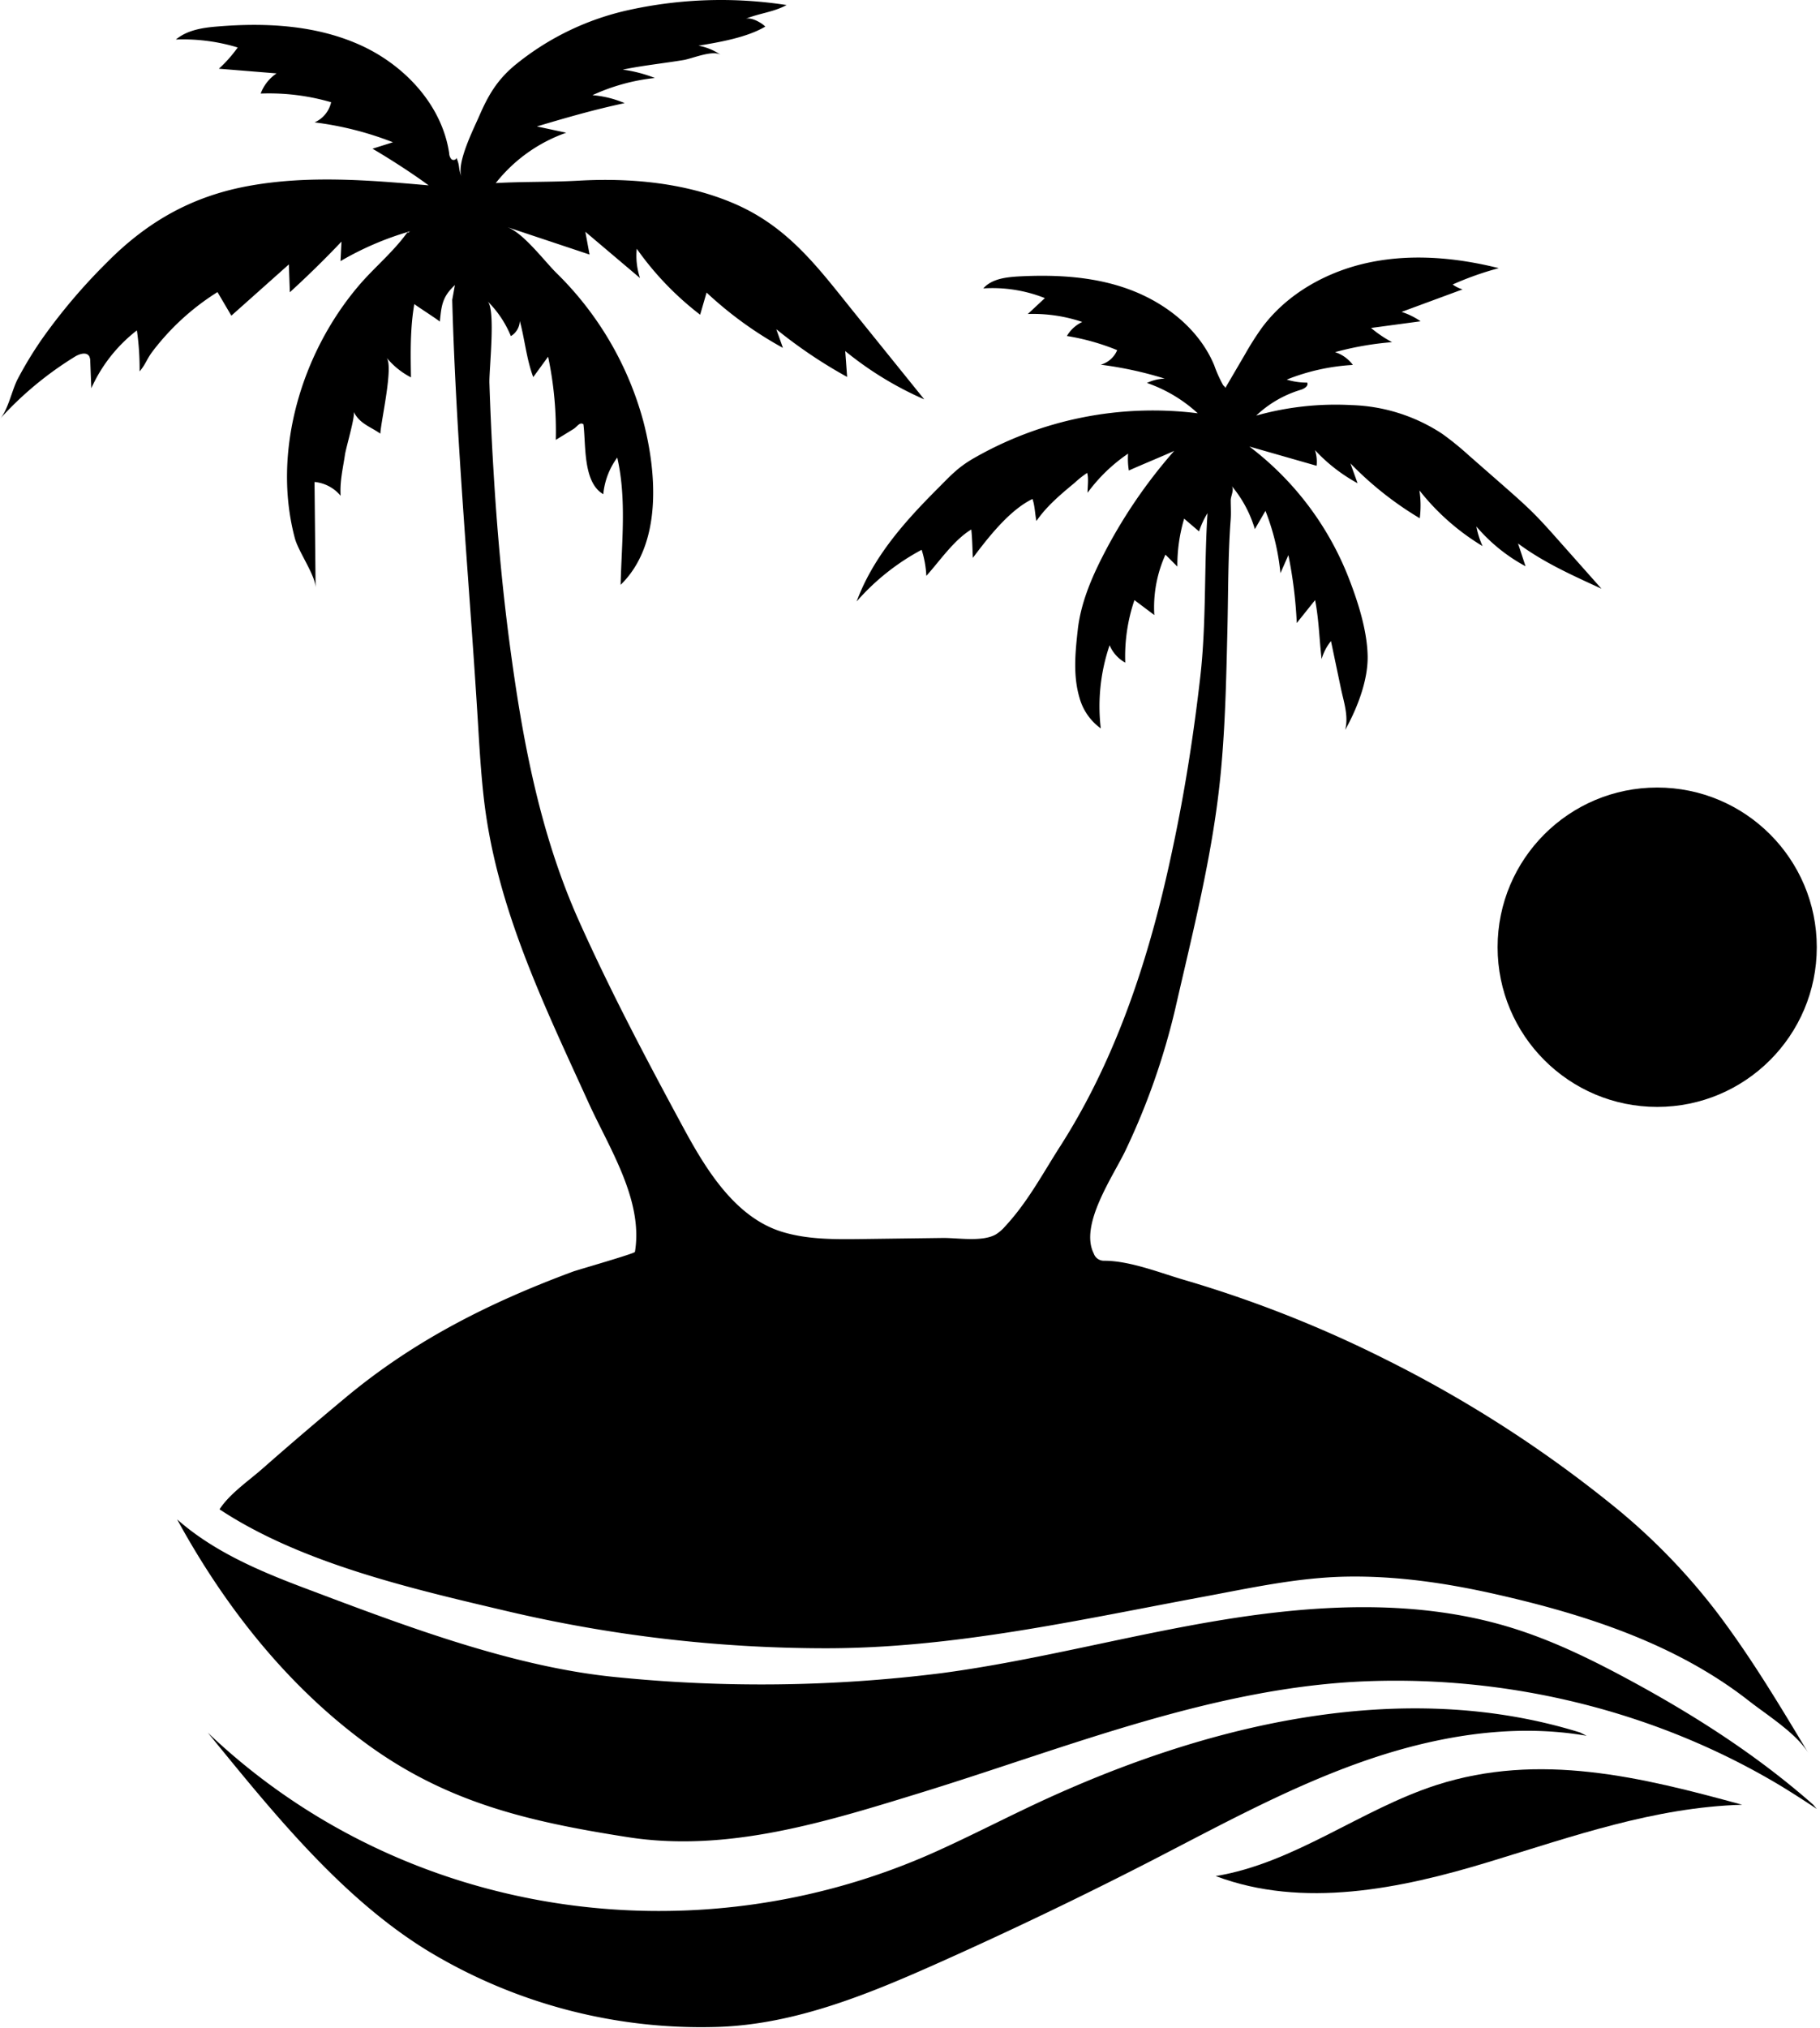 <svg width="458" height="510" fill="none" xmlns="http://www.w3.org/2000/svg"><path d="M114.48 71.69c-3.22 3-3.38 5.16-3.8 9.22 0-.21-5.83-3.93-6.42-4.44-1.06 6.12-.94 12.26-.84 18.44a19.551 19.551 0 0 1-6.17-5c1.85 2.09-1.39 16-1.54 19.15-2.49-1.77-5.24-2.49-6.71-5.52.49 1-2 9.25-2.2 10.89-.52 3.45-1.31 6.7-1.08 10.26a9.717 9.717 0 0 0-6.57-3.48l.27 26.69c0-3.22-4.31-9.08-5.23-12.57-5.76-21.7 1.62-46.59 16.21-63.63 3.85-4.49 8.39-8.17 11.92-13 1.16-1.59-.68.68.87-.53a76.56 76.56 0 0 0-17.5 7.5l.25-4.91a254.861 254.861 0 0 1-13 12.74l-.25-7-14.47 12.89-3.49-5.93a61.489 61.489 0 0 0-16.4 15c-1.49 2-1.61 3.06-3.2 4.95a68.163 68.163 0 0 0-.68-10.32 38.09 38.09 0 0 0-11.47 14.55l-.27-6.81a2.6 2.6 0 0 0-.25-1.22c-.68-1.17-2.46-.62-3.61.09A86.663 86.663 0 0 0 0 105.34c2-2.19 3-7.18 4.39-9.9a95.708 95.708 0 0 1 6.4-10.5A144.747 144.747 0 0 1 26.71 66.2c10.21-10.37 21.48-16.8 35.77-19.42 15-2.75 30.33-1.49 45.38-.16-3.91-2.91-9.91-6.77-14.12-9.22l5.14-1.62a81.725 81.725 0 0 0-19.72-5 7.26 7.26 0 0 0 4.17-5.07 55.91 55.91 0 0 0-17.73-2.18 10.53 10.53 0 0 1 4-5.07l-14.52-1.18a33.247 33.247 0 0 0 4.74-5.34 47.358 47.358 0 0 0-15.55-2c2.89-2.42 6.86-3 10.62-3.29 12.17-1 24.8-.31 35.91 4.75 11.11 5.06 20.47 15.1 22.24 27.18a2.26 2.26 0 0 0 .58 1.47c.41.35 1.23.16 1.23-.38 1 2.25.36 2.55 1.32 4.8-1.42-3.3 3.06-12.15 4.38-15.19 2.25-5.19 4.41-8.94 8.73-12.64a68.259 68.259 0 0 1 29-14.13 108.06 108.06 0 0 1 39.67-1.24c-3.34 1.81-6.89 2.05-10.37 3.49 1.38-.57 4.15 1 5 1.93-4.61 2.74-11.52 3.92-16.8 4.8a14.389 14.389 0 0 1 5.62 2.33c-1.95-1.35-7.2.91-9.34 1.27-5.12.85-10.26 1.37-15.35 2.42a35.317 35.317 0 0 1 8.09 2.1 50.167 50.167 0 0 0-15.71 4.33c2.79.223 5.526.899 8.1 2-7.45 1.57-14.79 3.68-22.08 5.86l7.38 1.58a39.075 39.075 0 0 0-17.73 12.66c7-.39 13.81-.21 20.81-.6 12.9-.73 26.64.47 38.83 5.61 14 5.9 21.49 16.31 30.64 27.65l17.55 21.74a85.455 85.455 0 0 1-19.89-12.15l.48 6.51a121.254 121.254 0 0 1-17.82-12l1.66 4.69a95.168 95.168 0 0 1-19.21-13.91l-1.62 5.57a76.367 76.367 0 0 1-15.95-16.59c-.253 2.487.027 4.999.82 7.37L147.3 58.29l1.06 5.73-20.8-6.93c4.05 1.35 9.41 8.55 12.47 11.57a82.287 82.287 0 0 1 21.86 37.28c3.4 13 4.77 30.94-5.71 41.14.25-10.58 1.54-21.6-.85-32a18.461 18.461 0 0 0-3.51 9.21c-5.19-3-4.34-12.49-5-17.59-.95-.66-1.56.62-2.54 1.22l-4.42 2.71a90.186 90.186 0 0 0-1.93-20.92l-3.74 5.13c-1.69-4.47-2.13-9.5-3.38-14.12a4.648 4.648 0 0 1-2.25 3.81 26.317 26.317 0 0 0-5.87-8.76c2.11 2.08.36 17.24.47 20.57.233 7.186.567 14.366 1 21.54.86 14.68 2.15 29.34 4.08 43.92 3.17 23.91 7.53 47.66 17.45 69.8 7.93 17.7 17 34.87 26.23 51.92 5.59 10.32 13 22.7 25 26.31 6.41 1.94 13.24 1.86 19.94 1.78l20.58-.27c3.76 0 9.74 1 13.07-.84a9.816 9.816 0 0 0 2.36-2c5.83-6.26 9.55-13.43 14.15-20.57 14.47-22.73 22.69-48.76 28.17-74.99 3-14.09 5.21-28.34 6.85-42.64 1.57-13.72.94-27.47 1.83-41.25a21.002 21.002 0 0 0-2.13 4.6l-3.75-3.21a41.062 41.062 0 0 0-1.71 12.05l-3-3a32.245 32.245 0 0 0-2.8 15.19l-5-3.76a43.892 43.892 0 0 0-2.31 15.73 9.003 9.003 0 0 1-3.94-4.38 47.606 47.606 0 0 0-2.22 20.92 14.153 14.153 0 0 1-5.37-7.75c-1.64-5.59-1.05-11.39-.42-17.07.72-6.41 3.23-12.5 6.13-18.21a128.598 128.598 0 0 1 18.13-26.76c-3.53 1.59-7.88 3.35-11.41 4.93a18.576 18.576 0 0 1-.19-4.24 41.646 41.646 0 0 0-10.2 9.84c0-1.6.31-3.53-.09-5a23.628 23.628 0 0 0-3.15 2.49c-3.5 2.9-7.05 5.86-9.62 9.61-.39-1.79-.39-3.86-1-5.54-5.8 2.8-11.18 9.72-15 14.81-.12-2.37-.14-4.79-.4-7.14-4.42 2.7-7.84 7.82-11.31 11.67a25.453 25.453 0 0 0-1.18-6.56 58 58 0 0 0-16.36 13c4.15-11.15 11.91-19.9 20.32-28.32 3.18-3.18 5-5.26 8.85-7.53a90.594 90.594 0 0 1 56.67-11.48 36.449 36.449 0 0 0-12.79-7.63 11.368 11.368 0 0 1 4.48-1.09 93.815 93.815 0 0 0-16.1-3.5 6.36 6.36 0 0 0 4.14-3.66 57.836 57.836 0 0 0-12.66-3.56 8.89 8.89 0 0 1 3.87-3.53 38.827 38.827 0 0 0-13.7-2l4.29-4a35.85 35.85 0 0 0-15.49-2.44c2.09-2.37 5.57-2.8 8.72-3 9.63-.52 19.49 0 28.51 3.45 9.02 3.45 17.16 10 20.87 18.87a32.524 32.524 0 0 0 2.19 4.91c.29.46.41.3.61.81l4.95-8.45a74.576 74.576 0 0 1 4.2-6.62c6.46-8.76 16.65-14.36 27.31-16.54 10.66-2.18 21.79-1.16 32.36 1.48a77.467 77.467 0 0 0-11.61 4.11 8.363 8.363 0 0 0 2.49 1.23l-15.34 5.66a18.606 18.606 0 0 1 4.79 2.36l-12.48 1.68a30.205 30.205 0 0 0 5.29 3.57 77.908 77.908 0 0 0-14.34 2.51 9.058 9.058 0 0 1 4.48 3.22 52.721 52.721 0 0 0-16.65 3.69 17.16 17.16 0 0 0 5.15.75c.42.84-.74 1.55-1.64 1.82a27.989 27.989 0 0 0-11.19 6.48 73.996 73.996 0 0 1 24-2.64 43.878 43.878 0 0 1 22.78 7.2 72.555 72.555 0 0 1 6.58 5.32l8.54 7.48c2.61 2.29 5.23 4.58 7.69 7 2.19 2.18 4.25 4.49 6.3 6.8l11 12.38c-7.36-3.4-14.46-6.53-21-11.38l1.89 5.73a43.02 43.02 0 0 1-12.37-10 21.696 21.696 0 0 0 1.55 4.93 59 59 0 0 1-15.88-14c.352 2.318.378 4.674.08 7a84.722 84.722 0 0 1-17.45-13.81l1.8 5c-4-2.179-7.62-4.993-10.72-8.33.41 1.27.55 2.612.41 3.94l-16.91-4.84a76.32 76.32 0 0 1 25 33.08c2.31 5.94 4.58 13 4.75 19.42.17 6.27-2.65 13.4-5.65 18.78.87-3.38-.27-6.8-1-10.1l-2.57-12.25a12.784 12.784 0 0 0-2.36 4.52c-.59-5-.67-9.92-1.64-14.83l-4.61 5.76a112 112 0 0 0-2.11-17.07l-2 4.54a57.899 57.899 0 0 0-3.77-15.67l-2.67 4.59a30.104 30.104 0 0 0-5.87-10.9c.78.93-.21 2.58-.2 3.64 0 1.57.1 3.07 0 4.68-.7 9.17-.61 18.45-.83 27.65-.26 11-.48 22.09-1.4 33.09-.127 1.546-.27 3.093-.43 4.64-2 19.52-6.9 38.57-11.26 57.66a176.34 176.34 0 0 1-12.55 35.78c-3.05 6.41-11.67 18.7-8 25.93a2.684 2.684 0 0 0 2.64 1.83c6.49 0 14.12 3.08 20.25 4.86a302.562 302.562 0 0 1 50.65 20 312.467 312.467 0 0 1 56.59 36.28 157.3 157.3 0 0 1 27.3 28.08c8.38 11.2 15.2 22.61 22.44 34.66-3-5-10.4-9.59-14.95-13.15-18.42-14.44-41.37-21.82-63.92-26.9-12.2-2.75-24.64-4.59-37.18-4.39-12.74.2-24.94 3-37.43 5.29-31.12 5.82-62.28 12.78-94.1 12.73a351.392 351.392 0 0 1-79.86-9.32c-23.89-5.62-51.78-12-72.39-25.6a.071.071 0 0 1-.013-.04c0-.015.005-.029.013-.04 2.57-3.91 7.24-7.07 10.71-10.12 6.827-6 13.733-11.904 20.72-17.71 17.35-14.52 36.39-24.08 57.47-31.9 1.1-.41 15.54-4.54 15.6-4.95 2.16-13-6.47-26.09-11.68-37.54-11.3-24.84-23.21-49.13-26.34-76.5-.7-6.14-1.08-12.31-1.45-18.48-2.17-35.68-5.51-71-6.51-106.91" fill="#000"/><path d="M456.28 453.86c-14.18-12.51-30.23-22.74-46.89-31.7-9.4-5.06-19.06-9.74-29.27-12.86-23.13-7.08-48-5.85-71.91-2-23.91 3.85-47.32 10.3-71.3 13.49a363.177 363.177 0 0 1-81.83 1c-26.14-2.53-53.76-13.11-78.22-22.32-11.5-4.33-23.08-9.22-32.29-17.36 11.78 21.58 27.32 41.39 47.06 56 20.66 15.32 41.61 20.05 66.33 23.92 25.13 3.93 49.9-3.83 73.9-11.22 36.59-11.27 73.87-26.65 112.52-28 36.1-1.29 72.65 7.69 103.67 26.28 3.113 1.9 6.16 3.85 9.14 5.85" fill="#000"/><path d="M397.62 435.71c-45.12-14-94.5-2-137.24 18.06-8.25 3.88-16.36 8.06-24.67 11.81-61 27.54-134.22 17-183.42-29.83 16.13 19.75 33.66 41.7 55.67 55.06a132.828 132.828 0 0 0 72.89 18.94c19.31-.68 37.66-8.21 55.31-16.09a1095.897 1095.897 0 0 0 53.63-25.72c17.2-8.86 34.25-18.22 52.49-24.7 18.24-6.48 38-10 57-6.7" fill="#000"/><path d="M361.43 448.94c-19.1 6.19-35.69 19.63-55.5 22.88 21.9 8.25 46.43 3.24 68.82-3.58 21-6.39 41.53-13.71 63.66-14.36-25.36-6.94-51-13.32-76.98-4.94ZM417.03 278.38c22.18 0 40.16-17.98 40.16-40.16 0-22.18-17.98-40.16-40.16-40.16-22.18 0-40.16 17.98-40.16 40.16 0 22.18 17.98 40.16 40.16 40.16Z" fill="#000"/></svg>